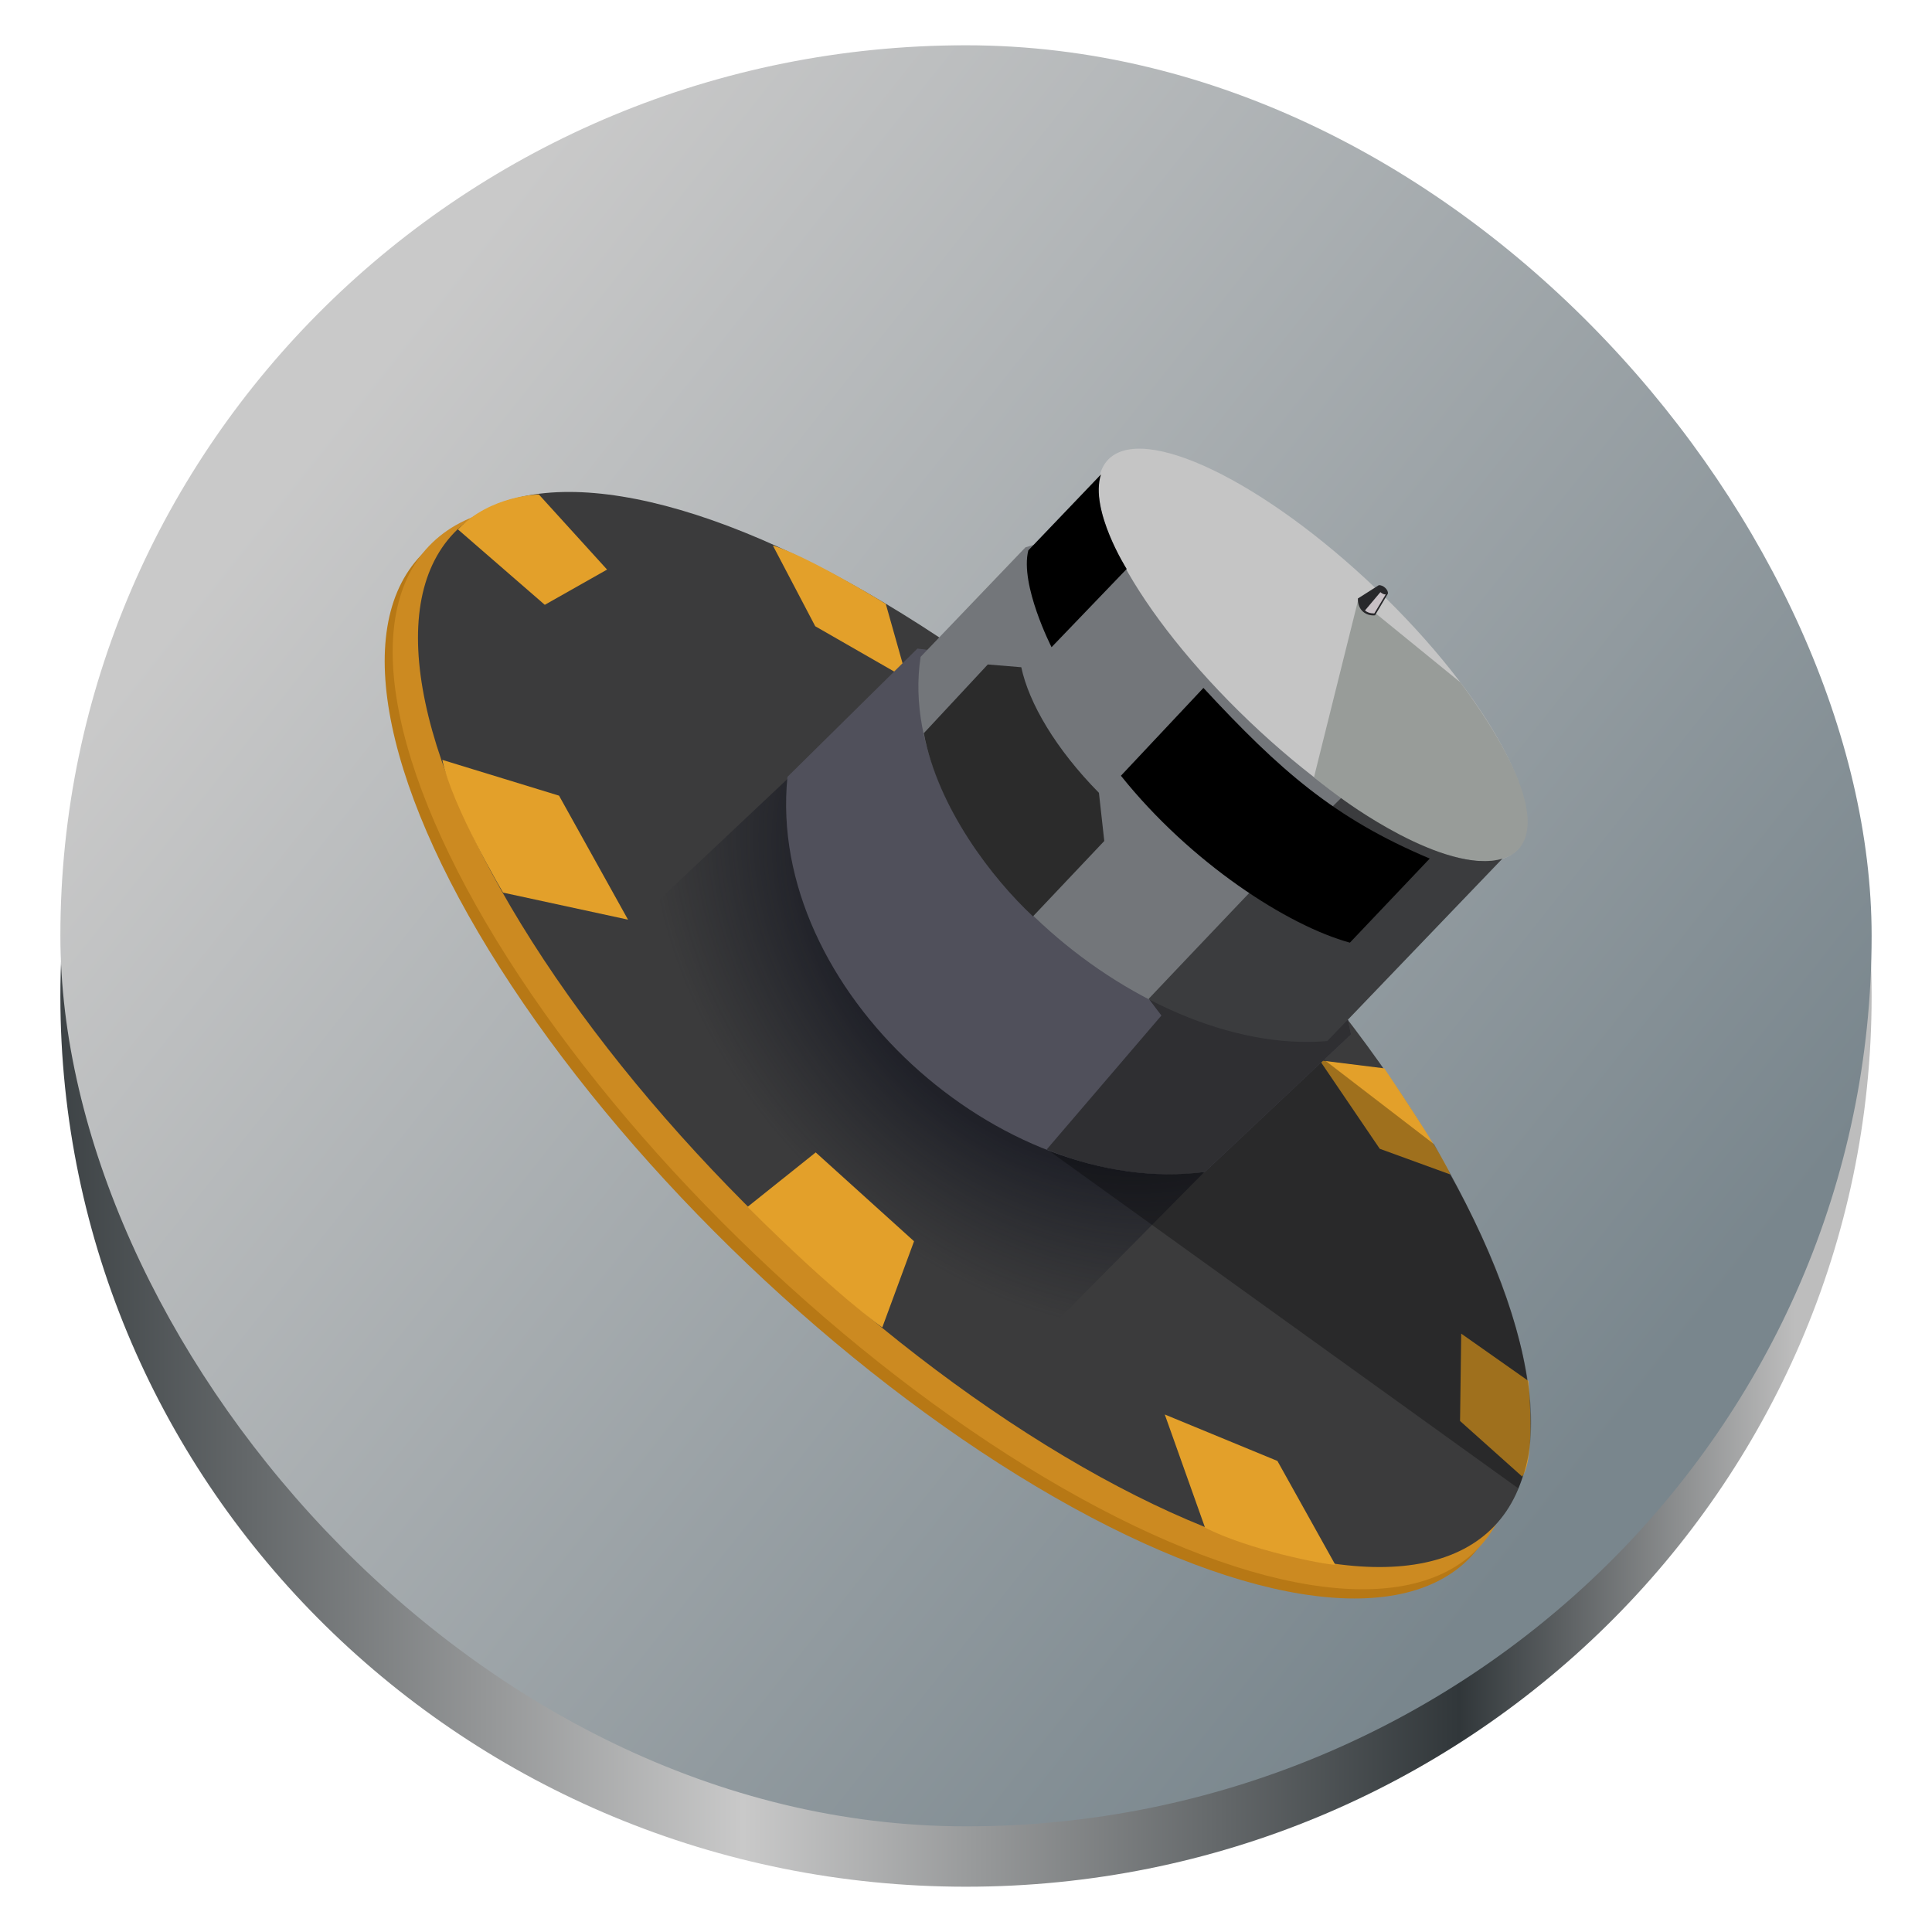 <?xml version="1.0" encoding="UTF-8" standalone="no"?>
<svg:svg
   width="128"
   height="128"
   version="1.1"
   id="svg14"
   xml:space="preserve"
   xmlns:xlink="http://www.w3.org/1999/xlink"
   xmlns:svg="http://www.w3.org/2000/svg"><svg:defs
     id="defs18"><svg:linearGradient
       id="a-9"
       gradientUnits="userSpaceOnUse"
       x1="0"
       y1="269.463"
       x2="118.926"
       y2="269.463"
       gradientTransform="matrix(1,0,0,0.983,3e-7,-168.033)"><svg:stop
         offset="0"
         stop-color="#e5a50a"
         id="stop1"
         style="stop-color:#31373a;stop-opacity:1;" /><svg:stop
         offset="0.414"
         stop-color="#fbdf9b"
         id="stop2"
         style="stop-color:#c9c9c9;stop-opacity:1;" /><svg:stop
         offset="0.813"
         stop-color="#e5a50a"
         id="stop3"
         style="stop-color:#31373a;stop-opacity:1;" /><svg:stop
         offset="1"
         stop-color="#f8ca5b"
         id="stop4"
         style="stop-color:#bdbdbd;stop-opacity:1;" /></svg:linearGradient><svg:filter
       style="color-interpolation-filters:sRGB"
       id="filter21"
       x="-0.179"
       y="-0.164"
       width="1.343"
       height="1.392"><svg:feFlood
         result="flood"
         in="SourceGraphic"
         flood-opacity="1"
         flood-color="rgb(0,0,0)"
         id="feFlood20" /><svg:feGaussianBlur
         result="blur"
         in="SourceGraphic"
         stdDeviation="1.5"
         id="feGaussianBlur20" /><svg:feOffset
         result="offset"
         in="blur"
         dx="-0.306"
         dy="1.4"
         id="feOffset20" /><svg:feComposite
         result="comp1"
         operator="in"
         in="flood"
         in2="offset"
         id="feComposite20" /><svg:feComposite
         result="fbSourceGraphic"
         operator="over"
         in="SourceGraphic"
         in2="comp1"
         id="feComposite21" /><svg:feColorMatrix
         result="fbSourceGraphicAlpha"
         in="fbSourceGraphic"
         values="0 0 0 -1 0 0 0 0 -1 0 0 0 0 -1 0 0 0 0 1 0"
         id="feColorMatrix21" /><svg:feFlood
         id="feFlood21"
         result="flood"
         in="fbSourceGraphic"
         flood-opacity="1"
         flood-color="rgb(0,0,0)" /><svg:feGaussianBlur
         id="feGaussianBlur21"
         result="blur"
         in="fbSourceGraphic"
         stdDeviation="1.5" /><svg:feOffset
         id="feOffset21"
         result="offset"
         in="blur"
         dx="-0.306"
         dy="1.4" /><svg:feComposite
         id="feComposite22"
         result="comp1"
         operator="in"
         in="flood"
         in2="offset" /><svg:feComposite
         id="feComposite23"
         result="comp2"
         operator="over"
         in="fbSourceGraphic"
         in2="comp1" /></svg:filter><svg:radialGradient
       xlink:href="#linearGradient4"
       id="radialGradient1"
       cx="27.417"
       cy="279.089"
       fx="27.417"
       fy="279.089"
       r="12.569"
       gradientTransform="matrix(-2.809,-2.823,2.186,-2.175,-505.531,963.622)"
       gradientUnits="userSpaceOnUse" /><svg:linearGradient
       id="linearGradient4"><svg:stop
         style="stop-color:#11131e;stop-opacity:0.645;"
         offset="0.217"
         id="stop4-6" /><svg:stop
         style="stop-color:#171a22;stop-opacity:0;"
         offset="0.358"
         id="stop5" /></svg:linearGradient><svg:linearGradient
       xlink:href="#linearGradient23"
       id="linearGradient24"
       x1="7.817"
       y1="271.273"
       x2="39.808"
       y2="296.268"
       gradientUnits="userSpaceOnUse"
       gradientTransform="matrix(2.684,0,0,2.639,0.094,-686.866)" /><svg:linearGradient
       id="linearGradient23"><svg:stop
         style="stop-color:#c9c9c9;stop-opacity:1;"
         offset="0"
         id="stop23" /><svg:stop
         style="stop-color:#79868d;stop-opacity:1;"
         offset="1"
         id="stop24" /></svg:linearGradient></svg:defs><div
     id="divScriptsUsed"
     style="display: none" /><script
     id="globalVarsDetection"
     src="moz-extension://e38f0759-93cf-4a28-b9fa-4ba5726bd244/js/wrs_env.js" /><svg:path
     d="M 124,66 C 124,98.585 97.137,125 64,125 30.863,125 4,98.585 4,66 4,33.415 30.863,7 64,7 c 33.137,0 60,26.415 60,59 z m 0,0"
     fill="url(#a)"
     id="path4-1"
     style="fill:url(#a-9);stroke-width:0.992" /><svg:style
     type="text/css"
     id="style3">
	.st0{fill:#FFFFFF;}
	.st1{display:none;fill:#87C214;}
	.st2{fill:#87C214;}
	.st3{display:none;fill:#FFFFFF;}
	.st4{fill:#95D220;}
	.st5{display:none;fill:#95D220;}
</svg:style><svg:rect
     style="fill:url(#linearGradient24);stroke:none;stroke-width:1.127;stroke-linecap:round;stroke-linejoin:round;stroke-dasharray:none;stroke-opacity:1;paint-order:markers fill stroke"
     id="rect1"
     width="120"
     height="118"
     x="4"
     y="3"
     ry="59"
     rx="60" /><svg:g
     id="g1"
     transform="matrix(1.736,0,0,1.736,23.949,-428.93)"
     style="filter:url(#filter21)"><svg:ellipse
       transform="rotate(43.661)"
       ry="10.964"
       rx="27.687"
       cy="190.065"
       cx="213.052"
       id="path5076-4-5-3"
       style="fill:#b77815;fill-opacity:1;stroke:none;stroke-width:1.038;stroke-linecap:round;stroke-linejoin:round;stroke-miterlimit:4;stroke-dasharray:none;stroke-dashoffset:0;stroke-opacity:1;paint-order:normal" /><svg:ellipse
       transform="rotate(43.661)"
       ry="10.964"
       rx="27.687"
       cy="189.6"
       cx="213.029"
       id="path5076-4-3"
       style="fill:#cc8a21;fill-opacity:1;stroke:none;stroke-width:1.038;stroke-linecap:round;stroke-linejoin:round;stroke-miterlimit:4;stroke-dasharray:none;stroke-dashoffset:0;stroke-opacity:1;paint-order:normal" /><svg:ellipse
       transform="rotate(43.661)"
       ry="10.868"
       rx="27.446"
       cy="188.579"
       cx="213.132"
       id="path5076-2"
       style="fill:#3b3b3c;fill-opacity:1;stroke:none;stroke-width:1.029;stroke-linecap:round;stroke-linejoin:round;stroke-miterlimit:4;stroke-dasharray:none;stroke-dashoffset:0;stroke-opacity:1;paint-order:normal" /><svg:path
       id="path5104-9"
       d="m 3.696,273.279 c 0.367,1.772 2.32,5.066 2.32,5.066 l 4.768,1.032 -2.632,-4.732 z"
       style="fill:#e3a02a;fill-opacity:1;stroke:none;stroke-width:0.272px;stroke-linecap:butt;stroke-linejoin:miter;stroke-opacity:1" /><svg:path
       id="path5106-8"
       d="m 4.293,264.484 3.315,2.878 2.377,-1.345 -2.604,-2.867 c 0,0 -1.843,0.024 -3.088,1.333 z"
       style="fill:#e3a02a;fill-opacity:1;stroke:none;stroke-width:0.272px;stroke-linecap:butt;stroke-linejoin:miter;stroke-opacity:1" /><svg:path
       id="path5110-0"
       d="m 45.142,296.978 c 0,0 0.296,2.888 -0.231,3.654 l -2.373,-2.122 0.044,-3.334 z"
       style="fill:#e3a02a;fill-opacity:1;stroke:none;stroke-width:0.272px;stroke-linecap:butt;stroke-linejoin:miter;stroke-opacity:1" /><svg:path
       id="path5112-5"
       d="m 39.645,285.052 c 0,0 2.128,3.126 2.527,4.052 l -2.699,-0.983 -2.293,-3.376 z"
       style="fill:#e3a02a;fill-opacity:1;stroke:none;stroke-width:0.272px;stroke-linecap:butt;stroke-linejoin:miter;stroke-opacity:1" /><svg:path
       style="fill:url(#radialGradient1);stroke:none;stroke-width:0.357px;stroke-linecap:butt;stroke-linejoin:miter;stroke-opacity:1"
       d="m 17.164,273.729 -8.852,8.34 6.724,7.952 9.179,7.649 8.627,-8.726 z"
       id="path3" /><svg:path
       id="path5183-3"
       d="m 26.763,288.135 17.995,12.945 c 2.005,-4.34 -2.73,-12.243 -3.21,-13.132 L 28.174,277.673 Z"
       style="fill:#000000;fill-opacity:0.299;stroke:none;stroke-width:0.272px;stroke-linecap:butt;stroke-linejoin:miter;stroke-opacity:1" /><svg:path
       id="path5102-1"
       d="m 15.345,290.34 c 3.432,3.416 5.143,4.599 5.143,4.599 l 1.212,-3.288 -3.753,-3.391 z"
       style="fill:#e3a02a;fill-opacity:1;stroke:none;stroke-width:0.272px;stroke-linecap:butt;stroke-linejoin:miter;stroke-opacity:1" /><svg:path
       id="path5108-9"
       d="m 32.806,302.581 c 1.65,0.843 4.502,1.406 4.971,1.416 l -2.209,-3.962 -4.299,-1.773 z"
       style="fill:#e3a02a;fill-opacity:1;stroke:none;stroke-width:0.272px;stroke-linecap:butt;stroke-linejoin:miter;stroke-opacity:1" /><svg:path
       id="path5114-2"
       d="m 16.311,265.096 c 1.389,0.431 4.31,2.229 4.31,2.229 l 0.809,2.864 -3.501,-2.01 z"
       style="fill:#e3a02a;fill-opacity:1;stroke:none;stroke-width:0.272px;stroke-linecap:butt;stroke-linejoin:miter;stroke-opacity:1" /><svg:path
       id="path5146-6"
       d="m 35.621,270.752 -13.793,-1.72 -4.959,4.895 c -0.82,8.162 8.193,16.093 15.929,15.078 l 5.577,-5.249 z"
       style="fill:#50505b;fill-opacity:1;stroke:none;stroke-width:0.272px;stroke-linecap:butt;stroke-linejoin:miter;stroke-opacity:1" /><svg:path
       id="path5148-6"
       d="m 25.952,265.168 -4.001,4.18 c -1.075,7.009 8.241,15.281 15.52,14.663 l 7.316,-7.622 -15.301,-14.531 -3.082,3.175"
       style="fill:#73767a;fill-opacity:1;stroke:none;stroke-width:0.272px;stroke-linecap:butt;stroke-linejoin:miter;stroke-opacity:1" /><svg:ellipse
       transform="rotate(43.661)"
       ry="3.502"
       rx="10.786"
       cy="169.32"
       cx="212.602"
       id="path5150-4"
       style="fill:#c5c5c5;fill-opacity:1;stroke:none;stroke-width:1.029;stroke-linecap:round;stroke-linejoin:round;stroke-miterlimit:4;stroke-dasharray:none;stroke-dashoffset:0;stroke-opacity:1;paint-order:normal" /><svg:path
       id="path5152-7"
       d="m 38.656,267.15 -1.693,6.794 c 6.165,5.016 11.497,4.365 5.593,-3.618 z"
       style="fill:#989c99;fill-opacity:1;stroke:none;stroke-width:0.268px;stroke-linecap:butt;stroke-linejoin:miter;stroke-opacity:1" /><svg:path
       id="path5154-3"
       d="m 38.639,267.12 c -0.011,0.473 0.337,0.675 0.655,0.642 l 0.487,-0.821 c 0.04,-0.126 -0.166,-0.35 -0.348,-0.326 z"
       style="fill:#28282b;fill-opacity:1;stroke:none;stroke-width:0.272px;stroke-linecap:butt;stroke-linejoin:miter;stroke-opacity:1" /><svg:path
       id="path5175-6"
       d="m 39.498,266.878 c 0,0 0.109,0.101 0.204,0.085 l -0.435,0.725 c 0,0 -0.207,0.02 -0.358,-0.11 z"
       style="fill:#c8c0c5;fill-opacity:1;stroke:none;stroke-width:0.242px;stroke-linecap:butt;stroke-linejoin:miter;stroke-opacity:1" /><svg:path
       style="fill:#1d1d1d;fill-opacity:0.643;stroke:none;stroke-width:0.358px;stroke-linecap:butt;stroke-linejoin:miter;stroke-opacity:1"
       d="m 30.656,282.396 0.484,0.64 -4.378,5.113 c 3.379,1.38 6.04,0.851 6.04,0.851 l 5.574,-5.244 -0.119,-0.562 5.896,-6.146 c -2.204,0.651 -6.157,-2.309 -6.157,-2.309 -0.952,0.907 -7.339,7.657 -7.339,7.657 z"
       id="path2" /><svg:path
       id="path5179-4"
       d="m 32.744,270.533 c 2.92,3.149 4.995,4.98 8.637,6.512 l -3.047,3.21 c -2.376,-0.65 -6.075,-3.041 -8.739,-6.37 z"
       style="fill:#000000;fill-opacity:1;stroke:none;stroke-width:0.314px;stroke-linecap:butt;stroke-linejoin:miter;stroke-opacity:1" /><svg:path
       id="path5177-0"
       d="m 29.816,265.993 -2.868,2.986 c 0,0 -1.217,-2.379 -0.887,-3.694 l 2.774,-2.901 c -0.445,1.368 0.981,3.609 0.981,3.609 z"
       style="fill:#000000;fill-opacity:1;stroke:none;stroke-width:0.272px;stroke-linecap:butt;stroke-linejoin:miter;stroke-opacity:1" /><svg:path
       id="path5181-9"
       d="m 22.072,272.262 2.443,-2.624 1.278,0.106 c 0.29,1.369 1.315,3.12 2.963,4.793 l 0.204,1.838 -2.721,2.877 c -1.539,-1.435 -3.626,-4.121 -4.166,-6.989 z"
       style="fill:#2a2a2a;fill-opacity:0.978;stroke:none;stroke-width:0.272px;stroke-linecap:butt;stroke-linejoin:miter;stroke-opacity:1" /></svg:g></svg:svg>
